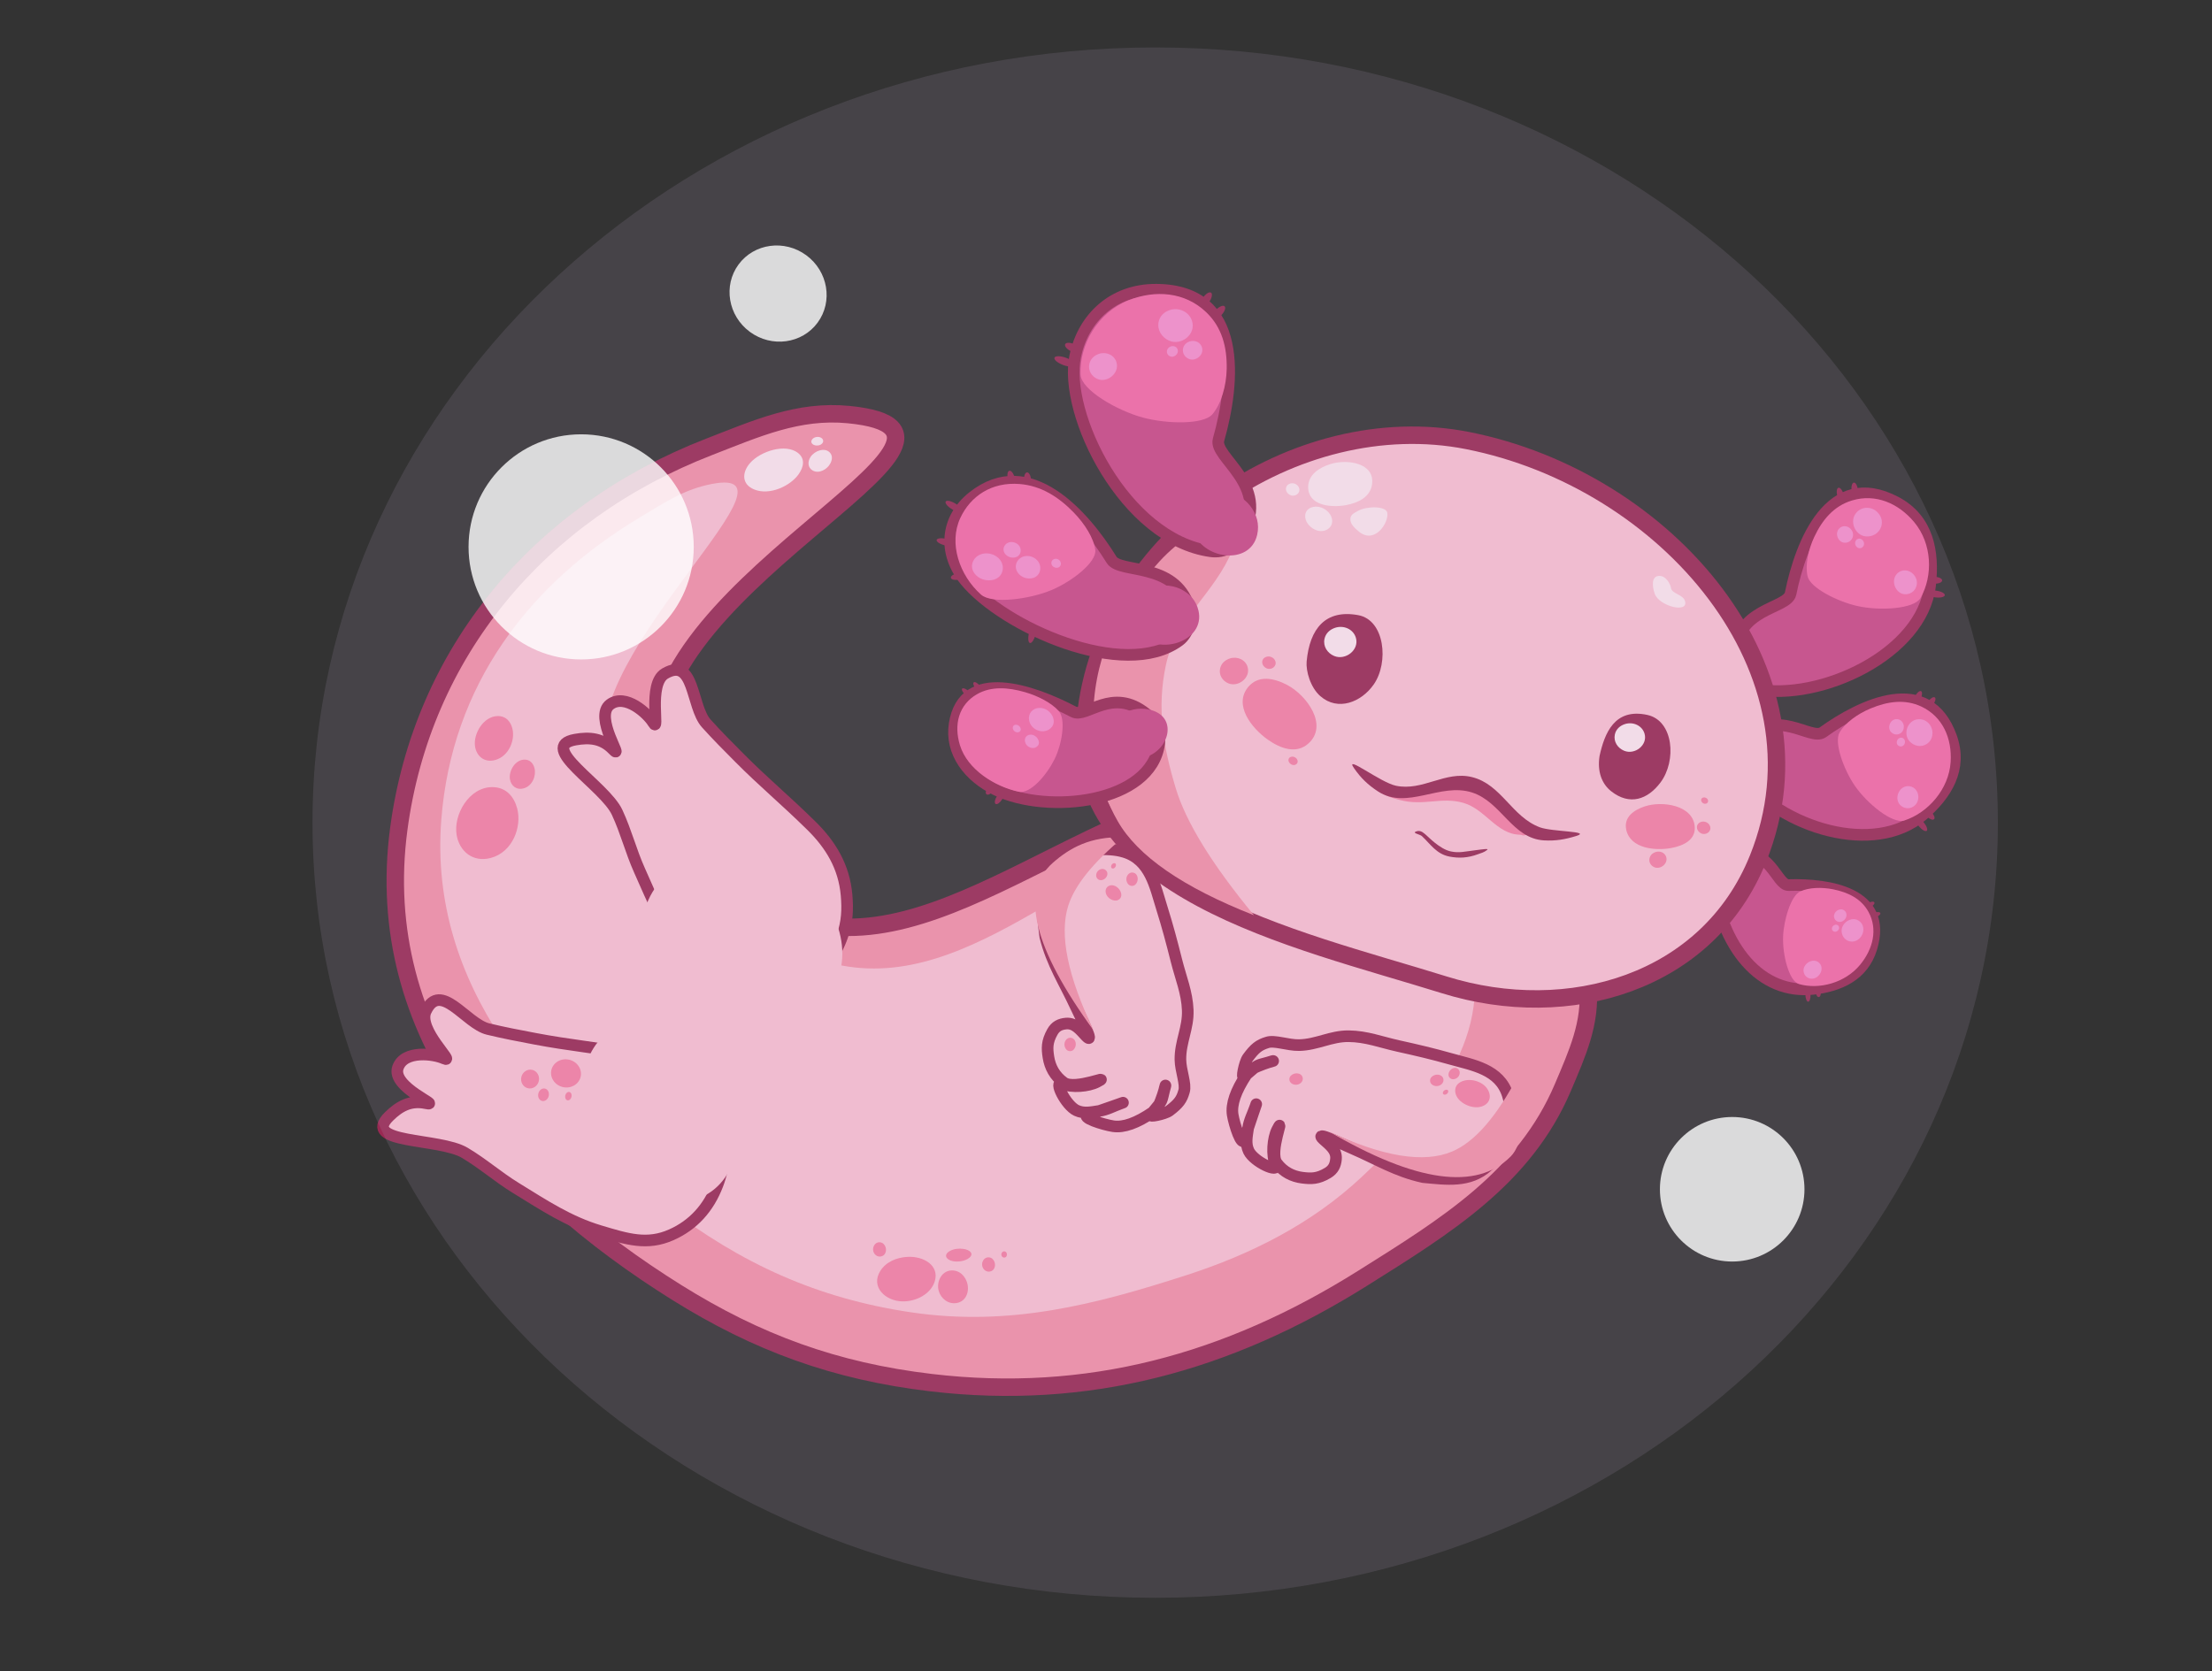 <svg width="1015" height="767" viewBox="0 0 1015 767" fill="none" xmlns="http://www.w3.org/2000/svg">
<rect x="0" y="0" width="1015" height="767" fill="#333333" stroke="none"/>
<mask id="mask0_217_156" style="mask-type:luminance" maskUnits="userSpaceOnUse" x="0" y="0" width="1015" height="767">
<path d="M1014.67 0H0V766.4H1014.67V0Z" fill="white"/>
</mask>
<g mask="url(#mask0_217_156)">
<path d="M728.64 452.816C730.12 469.564 723.763 483.484 717.14 499.097C699.516 540.647 663.449 562.681 625.229 586.689C563.309 625.584 498.965 643.06 427.172 634.576C383.148 629.373 347.325 616.196 310.568 593.221C233.012 544.745 170.473 474.505 182.984 380.449C193.717 299.76 246.936 235.523 325.423 205.081C347.055 196.691 366.251 188.023 389.371 190.28C473.875 198.527 281.689 272.284 303.22 353.385C313.656 392.696 332.612 410.201 362.68 421.031C432.688 446.244 503.931 359.371 597.9 356.069C620.148 355.288 639.735 374.268 660.016 387.924C687.833 406.656 725.473 416.963 728.64 452.816Z" fill="#F391A8" stroke="#992953" stroke-width="8" stroke-miterlimit="3" stroke-linecap="square"/>
<path d="M672.851 429.688C688.1 474.576 656.24 510.711 624.887 540.128C601.948 561.651 574.033 575.677 544.505 585.221C502.599 598.768 463.215 609.027 417.944 602.292C375.136 595.923 340.147 580.093 305.316 553.345C247.768 509.152 196.664 452.239 202.485 376.356C207.232 314.456 242.584 267.928 294.081 237.184C304.215 231.135 312.719 225.341 324.296 222.627C376.735 210.327 265.795 299.221 277.836 346.869C291.177 399.657 333.551 431.269 383.491 442.565C446.729 456.871 500.135 388.249 569.351 373.591C604.289 366.192 630.533 372.833 653.007 396.392C662.464 406.305 668.436 416.695 672.851 429.688Z" fill="#FAC1D2"/>
<path d="M620.412 383C613.927 382.331 610.375 389.217 611.974 394.653C613.231 398.932 617.278 402.331 622.107 401.569C628.038 400.633 629.831 394.155 627.894 389.219C626.635 386.011 624.138 383.384 620.412 383Z" fill="#F680A4"/>
<path d="M228.373 328.643C221.811 328.751 217.136 336.763 217.968 342.516C218.624 347.044 222.275 350.245 227.351 348.781C233.583 346.985 236.389 339.649 235.135 334.489C234.319 331.135 232.144 328.58 228.373 328.643Z" fill="#F680A4"/>
<path d="M225.973 361.256C215.234 361.184 207.929 373.963 209.54 383.297C210.808 390.643 216.923 395.955 225.168 393.781C235.291 391.111 239.57 379.355 237.293 370.964C235.813 365.509 232.142 361.297 225.973 361.256Z" fill="#F680A4"/>
<path d="M240.709 348.639C236.372 348.641 233.376 353.847 233.993 357.628C234.48 360.603 236.932 362.74 240.271 361.832C244.369 360.719 246.139 355.937 245.248 352.541C244.669 350.333 243.201 348.636 240.709 348.639Z" fill="#F680A4"/>
<path d="M366.203 207.919C360.503 203.384 348.871 207.036 344.09 212.613C340.327 217.003 340.384 222.353 346.108 224.664C353.135 227.501 362.531 223.119 366.386 217.757C368.892 214.272 369.476 210.523 366.203 207.919Z" fill="#FDE6EF"/>
<path d="M380.759 207.683C378.409 205.221 373.793 206.884 371.952 209.677C370.503 211.876 370.6 214.648 372.928 215.957C375.787 217.564 379.496 215.48 380.968 212.78C381.925 211.025 382.108 209.095 380.759 207.683Z" fill="#FDE6EF"/>
<path d="M377.213 203.583C378.428 202.307 377.357 200.823 375.799 200.567C374.572 200.365 373.101 200.839 372.499 201.927C371.76 203.261 373.017 204.336 374.512 204.467C375.483 204.552 376.517 204.316 377.213 203.583Z" fill="#FDE6EF"/>
<path d="M460.857 574.323C459.881 574.252 459.305 575.328 459.516 576.156C459.681 576.808 460.273 577.311 461.008 577.169C461.909 576.996 462.217 575.991 461.953 575.241C461.781 574.755 461.419 574.364 460.857 574.323Z" fill="#F680A4"/>
<path d="M435.919 574.129C432.724 575.867 434.146 578.233 437.238 578.833C439.671 579.307 442.967 578.804 444.796 577.264C447.042 575.375 445.011 573.593 441.987 573.188C440.02 572.924 437.755 573.132 435.919 574.129Z" fill="#F680A4"/>
<path d="M403.751 570.159C401.495 569.961 400.209 572.404 400.731 574.307C401.14 575.804 402.527 576.976 404.216 576.679C406.289 576.315 406.959 574.025 406.316 572.301C405.899 571.18 405.047 570.272 403.751 570.159Z" fill="#F680A4"/>
<path d="M453.776 577.073C451.52 576.876 450.236 579.32 450.756 581.223C451.165 582.72 452.554 583.891 454.242 583.595C456.315 583.231 456.984 580.941 456.343 579.217C455.925 578.096 455.072 577.187 453.776 577.073Z" fill="#F680A4"/>
<path d="M403.945 583.304C399.356 590.585 406.227 597.187 414.177 597.292C420.435 597.375 427.155 593.905 428.941 588.029C431.135 580.813 423.784 576.399 416.287 576.867C411.412 577.171 406.58 579.123 403.945 583.304Z" fill="#F680A4"/>
<path d="M437.546 583.115C432.331 582.583 429.467 588.128 430.747 592.501C431.754 595.944 435.004 598.676 438.891 598.057C443.66 597.299 445.11 592.084 443.558 588.113C442.548 585.532 440.542 583.421 437.546 583.115Z" fill="#F680A4"/>
<path d="M606.144 393.223C604.569 393.053 603.716 394.717 604.109 396.035C604.42 397.072 605.405 397.9 606.577 397.72C608.015 397.5 608.443 395.933 607.967 394.736C607.657 393.957 607.048 393.32 606.144 393.223Z" fill="#F680A4"/>
<path d="M602.399 378.556C599.204 378.22 597.463 381.605 598.256 384.281C598.881 386.388 600.879 388.065 603.256 387.695C606.176 387.241 607.052 384.055 606.092 381.624C605.468 380.044 604.235 378.749 602.399 378.556Z" fill="#F680A4"/>
<path d="M693.014 509.009C693.877 519.476 689.953 528.556 682.634 535.192C674.2 542.839 663.684 541.231 653.065 540.259C640.608 537.515 632.294 532.183 620.93 527.267C616.25 525.243 602.514 518.572 607.192 522.873C609.83 525.301 613.393 527.735 613.038 531.912C612.801 534.705 611.837 536.796 609.241 538.345C604.648 541.085 601.69 541.043 597.588 540.525C593.134 539.965 588.936 537.951 585.876 533.811C582.073 528.665 589.917 510.776 586.038 518.516C584.057 522.469 583.377 530.156 585.334 534.524C587.225 538.744 575.386 533.289 573.004 528.328C571.384 524.957 572.174 521.556 572.69 517.933C573.229 514.152 574.868 511.344 576.086 507.791C577.889 502.535 572.057 519.383 571.114 522.817C569.904 527.231 566.32 516.083 565.624 511.627C564.874 506.824 566.992 500.671 571.978 493.167C577.918 488.06 576.146 489.291 583.104 487.291C588.45 485.753 573.092 489.525 570.797 493.593C569.449 495.983 570.962 487.695 572.553 485.519C575.812 481.064 577.72 479.631 581.42 478.475C584.709 477.3 590.922 479.773 596.09 479.675C604.229 479.52 610.664 475.515 618.817 475.587C626.977 475.659 633.633 478.321 641.614 480.084C650.162 481.972 657.357 483.652 665.83 486.048C675.802 488.869 688.102 490.707 691.834 502.587C692.521 504.775 692.825 506.716 693.014 509.009Z" fill="#FAC1D2" stroke="#992953" stroke-width="5.333" stroke-miterlimit="3" stroke-linecap="square"/>
<path d="M696.84 493.233C686.931 512.342 676.752 524.101 666.305 528.512C653.36 533.977 634.504 530.899 609.737 519.277C649.733 542.68 677.553 546.531 693.204 530.776C698.702 525.243 699.914 512.728 696.84 493.233Z" fill="#F391A8"/>
<path d="M667.735 500.839C668.008 505.536 674.311 508.781 678.715 508.113C682.18 507.587 684.537 504.933 683.264 501.317C681.701 496.879 675.973 494.961 672.039 495.925C669.48 496.552 667.577 498.141 667.735 500.839Z" fill="#F680A4"/>
<path d="M656.199 495.816C656.057 497.813 658.376 498.867 660.152 498.345C661.551 497.935 662.623 496.672 662.312 495.192C661.929 493.375 659.767 492.86 658.16 493.483C657.116 493.887 656.28 494.669 656.199 495.816Z" fill="#F680A4"/>
<path d="M591.641 495.211C591.501 497.208 593.819 498.261 595.595 497.74C596.993 497.329 598.066 496.067 597.754 494.587C597.372 492.769 595.21 492.255 593.604 492.877C592.558 493.281 591.722 494.064 591.641 495.211Z" fill="#F680A4"/>
<path d="M662.089 501.431C661.928 502.292 662.788 502.62 663.517 502.301C664.092 502.052 664.582 501.455 664.538 500.837C664.484 500.079 663.656 499.973 662.988 500.327C662.554 500.555 662.182 500.935 662.089 501.431Z" fill="#F680A4"/>
<path d="M664.975 494.357C665.936 495.903 668.179 495.455 669.191 494.131C669.985 493.089 670.092 491.592 669.077 490.665C667.832 489.528 665.988 490.292 665.155 491.6C664.612 492.451 664.423 493.469 664.975 494.357Z" fill="#F680A4"/>
<path d="M509.484 389.9C499.052 389.115 490.144 393.089 483.772 400.433C476.429 408.893 478.353 419.365 479.646 429.941C482.76 442.34 488.318 450.588 493.557 461.88C495.714 466.532 502.772 480.175 498.349 475.544C495.854 472.931 493.324 469.396 489.181 469.78C486.412 470.036 484.362 471.012 482.902 473.611C480.321 478.208 480.453 481.156 481.094 485.241C481.789 489.676 483.922 493.847 488.133 496.868C493.366 500.621 510.912 492.677 503.336 496.597C499.465 498.601 491.844 499.332 487.441 497.413C483.185 495.557 488.974 507.319 493.981 509.66C497.382 511.251 500.741 510.437 504.326 509.897C508.07 509.335 510.812 507.681 514.306 506.441C519.478 504.608 502.905 510.54 499.52 511.504C495.168 512.743 506.364 516.236 510.816 516.897C515.615 517.611 521.668 515.456 528.974 510.433C533.869 504.476 532.698 506.252 534.473 499.301C535.837 493.961 532.56 509.297 528.588 511.613C526.253 512.973 534.448 511.407 536.561 509.807C540.89 506.525 542.256 504.615 543.292 500.917C544.357 497.631 541.706 491.456 541.645 486.303C541.548 478.191 545.33 471.748 545.008 463.621C544.684 455.488 541.83 448.872 539.832 440.929C537.692 432.423 535.8 425.264 533.154 416.833C530.042 406.913 527.834 394.668 515.908 391.032C513.71 390.363 511.77 390.073 509.484 389.9Z" fill="#FAC1D2" stroke="#992953" stroke-width="5.333" stroke-miterlimit="3" stroke-linecap="square"/>
<path d="M515.448 384.264C501.496 395.933 493.06 406.45 490.139 415.813C486.015 429.033 489.918 448.089 501.848 472.981C474.188 435.055 467.916 409.439 483.021 396.075C490.896 389.109 500.323 383.865 515.448 384.264Z" fill="#F391A8"/>
<path d="M513.75 412.596C512.035 414.224 508.962 412.921 507.834 410.927C506.946 409.357 507.137 407.44 508.785 406.609C510.808 405.589 513.243 407.155 514.124 409.072C514.697 410.319 514.735 411.661 513.75 412.596Z" fill="#F680A4"/>
<path d="M491.167 482.443C489.185 482.597 488.067 480.293 488.531 478.52C488.895 477.123 490.117 476.045 491.599 476.345C493.417 476.713 493.996 478.865 493.427 480.471C493.056 481.515 492.305 482.353 491.167 482.443Z" fill="#F680A4"/>
<path d="M519.579 406.599C517.597 406.753 516.479 404.449 516.943 402.676C517.307 401.28 518.529 400.201 520.011 400.501C521.829 400.869 522.408 403.021 521.839 404.627C521.468 405.671 520.716 406.511 519.579 406.599Z" fill="#F680A4"/>
<path d="M510.845 398.607C509.992 398.773 509.64 397.919 509.933 397.189C510.165 396.615 510.744 396.121 511.359 396.161C512.115 396.211 512.244 397.033 511.915 397.703C511.7 398.137 511.335 398.511 510.845 398.607Z" fill="#F680A4"/>
<path d="M504.008 403.657C502.441 402.711 502.819 400.471 504.103 399.453C505.113 398.653 506.599 398.537 507.552 399.543C508.721 400.776 508.019 402.619 506.744 403.459C505.915 404.005 504.908 404.201 504.008 403.657Z" fill="#F680A4"/>
<path d="M386.521 429.593C383.447 438.333 378.369 445.12 370.6 450.497C361.249 456.968 351.039 459.464 340.175 457.468C328.188 455.267 322.321 447.715 314.121 437.585C304.668 425.909 299.639 413.399 293.423 399.432C289.361 390.309 287.383 381.952 283.195 372.888C277.499 360.557 246.067 342.641 263.987 339.459C270.505 338.301 276.295 338.809 281.243 343.948C286.937 349.86 272.185 329.027 279.969 323.291C286.989 318.119 297.252 327.507 299.771 331.76C302.939 337.111 296.987 313.869 305.169 309.115C318.764 301.216 317.089 324.276 324.089 332.035C329.241 337.745 333.849 342.349 339.272 347.808C350.497 359.108 359.912 366.788 372.261 378.925C381.241 387.752 387.307 397.807 388.448 410.763C389.029 417.36 388.779 423.175 386.521 429.593Z" fill="#FAC1D2" stroke="#992953" stroke-width="5.333" stroke-miterlimit="3" stroke-linecap="square"/>
<path d="M350.478 429.027C354.9 432.12 355.808 438.465 352.503 443.189C349.199 447.913 342.927 449.236 338.504 446.143C334.083 443.051 333.175 436.704 336.479 431.98C339.783 427.257 346.056 425.933 350.478 429.027Z" fill="#F680A4"/>
<path d="M350.478 429.027C354.9 432.12 355.808 438.465 352.503 443.189C349.199 447.913 342.927 449.236 338.504 446.143C334.083 443.051 333.175 436.704 336.479 431.98C339.783 427.257 346.056 425.933 350.478 429.027Z" fill="#F680A4"/>
<path d="M338.531 414.703C341.446 416.741 342.099 420.844 339.99 423.86C337.882 426.875 333.803 427.667 330.888 425.628C327.974 423.589 327.32 419.487 329.428 416.472C331.538 413.457 335.616 412.664 338.531 414.703Z" fill="#F680A4"/>
<path d="M353.759 417.208C355.68 418.552 356.147 421.205 354.8 423.129C353.454 425.053 350.802 425.525 348.88 424.181C346.96 422.837 346.494 420.184 347.839 418.26C349.186 416.336 351.838 415.864 353.759 417.208Z" fill="#F680A4"/>
<path d="M383.644 451.276C374.839 471.187 348.383 478.812 324.6 468.295C300.819 457.776 288.66 433.073 297.466 413.164C306.271 393.253 332.727 385.628 356.508 396.147C380.29 406.664 392.45 431.367 383.644 451.276Z" fill="#FAC1D2"/>
<path d="M330.567 517.545C332.965 526.493 332.609 534.963 329.233 543.787C325.172 554.408 318.155 562.235 308.061 566.724C296.927 571.675 287.82 568.757 275.332 565.029C260.937 560.732 249.72 553.247 236.703 545.232C228.199 539.996 221.847 534.217 213.271 529.103C201.607 522.144 165.549 525.109 178.541 512.363C183.265 507.727 188.331 504.876 195.316 506.321C203.355 507.985 179.415 499.123 182.599 489.993C185.471 481.76 199.243 483.712 203.723 485.8C209.36 488.427 191.323 472.607 195.389 464.063C202.148 449.867 213.789 469.843 223.948 472.292C231.424 474.095 237.828 475.292 245.385 476.735C261.031 479.72 273.139 480.741 290.184 483.784C302.579 485.996 313.263 490.868 321.523 500.916C325.728 506.032 328.805 510.973 330.567 517.545Z" fill="#FAC1D2" stroke="#992953" stroke-width="5.333" stroke-miterlimit="3" stroke-linecap="square"/>
<path d="M261.207 486.379C264.907 487.256 267.243 490.779 266.423 494.239C265.601 497.7 261.932 499.797 258.232 498.92C254.532 498.043 252.196 494.52 253.016 491.06C253.837 487.599 257.507 485.501 261.207 486.379Z" fill="#F680A4"/>
<path d="M244.231 491.031C246.439 491.555 247.783 493.869 247.231 496.196C246.679 498.523 244.438 499.987 242.231 499.464C240.023 498.94 238.679 496.625 239.231 494.299C239.783 491.971 242.023 490.507 244.231 491.031Z" fill="#F680A4"/>
<path d="M250.078 499.624C251.395 499.936 252.163 501.46 251.792 503.025C251.42 504.589 250.05 505.607 248.732 505.293C247.415 504.981 246.647 503.457 247.018 501.892C247.388 500.328 248.76 499.311 250.078 499.624Z" fill="#F680A4"/>
<path d="M261.264 501.184C262.051 501.371 262.485 502.376 262.236 503.429C261.987 504.481 261.145 505.184 260.36 504.997C259.573 504.811 259.137 503.805 259.387 502.753C259.637 501.701 260.477 500.997 261.264 501.184Z" fill="#F680A4"/>
<path d="M282.131 471.761C298.204 463.056 320.568 473.189 332.043 494.377C343.516 515.564 339.782 539.832 323.708 548.536C307.635 557.241 285.27 547.107 273.796 525.92C262.323 504.733 266.056 480.465 282.131 471.761Z" fill="#FAC1D2"/>
<path d="M845.89 226.728C845.362 224.893 844.31 223.621 843.544 223.887C842.777 224.153 842.584 225.859 843.113 227.692C843.641 229.525 844.693 230.799 845.46 230.532C846.226 230.267 846.42 228.561 845.89 226.728Z" fill="#992953"/>
<path d="M852.489 224.737C852.265 222.828 851.437 221.377 850.641 221.5C849.845 221.623 849.382 223.273 849.608 225.183C849.832 227.092 850.661 228.543 851.456 228.42C852.252 228.297 852.714 226.647 852.489 224.737Z" fill="#992953"/>
<path d="M887.825 267.867C889.632 267.929 891.133 267.285 891.174 266.431C891.216 265.576 889.782 264.832 887.976 264.771C886.169 264.708 884.669 265.352 884.626 266.207C884.585 267.061 886.018 267.805 887.825 267.867Z" fill="#992953"/>
<path d="M888.021 274.172C890.32 274.473 892.279 274.029 892.392 273.18C892.505 272.332 890.732 271.397 888.433 271.096C886.135 270.795 884.176 271.239 884.063 272.087C883.949 272.936 885.724 273.869 888.021 274.172Z" fill="#992953"/>
<path d="M796.493 301.309C795.795 278.977 820.168 279.653 821.637 272.405C826.348 249.16 839.815 214.603 869.883 230.447C884.676 238.243 887.417 253.315 885.628 268.713C881.969 300.192 835.351 321.927 805.653 316.327C800.357 315.328 796.676 307.153 796.493 301.309Z" fill="#CA4986" stroke="#992953" stroke-width="5.333" stroke-miterlimit="3" stroke-linecap="square"/>
<path d="M852.375 278.164C843.092 276.092 830.637 269.804 829.425 264.503C828.255 259.387 829.732 252.329 832.497 246.435C836.187 238.565 841.456 232.239 849.772 229.713C860.632 226.416 871.111 230.981 878.313 239.592C886.635 249.54 887.051 264.279 881.261 274.435C878.343 279.553 862.545 280.436 852.375 278.164Z" fill="#F46AA6"/>
<path d="M863.271 241.516C862.368 244.637 859.381 246.416 856.299 246.204C851.204 245.855 848.265 239.052 851.987 235.095C854.649 232.261 858.951 232.5 861.516 235.119C863.183 236.823 863.968 239.104 863.271 241.516Z" fill="#F78FCC"/>
<path d="M850.172 246.421C849.681 248.219 848.023 249.231 846.303 249.092C843.459 248.863 841.791 244.919 843.849 242.653C845.323 241.032 847.723 241.192 849.165 242.717C850.103 243.711 850.551 245.032 850.172 246.421Z" fill="#F78FCC"/>
<path d="M855.281 250.085C855.016 251.12 854.095 251.696 853.135 251.607C851.547 251.459 850.6 249.173 851.739 247.876C852.553 246.947 853.893 247.052 854.704 247.941C855.231 248.519 855.487 249.285 855.281 250.085Z" fill="#F78FCC"/>
<path d="M879.407 268.891C878.713 271.484 876.351 272.937 873.896 272.729C869.839 272.385 867.444 266.685 870.372 263.423C872.469 261.088 875.893 261.331 877.956 263.54C879.297 264.977 879.941 266.888 879.407 268.891Z" fill="#F78FCC"/>
<path d="M881.312 320.607C882.092 319.035 882.166 317.512 881.48 317.208C880.792 316.903 879.601 317.932 878.821 319.503C878.043 321.075 877.967 322.597 878.655 322.901C879.341 323.207 880.532 322.177 881.312 320.607Z" fill="#992953"/>
<path d="M887.04 323.429C888.075 321.999 888.412 320.497 887.795 320.079C887.176 319.659 885.836 320.48 884.801 321.911C883.768 323.341 883.431 324.843 884.048 325.263C884.667 325.681 886.007 324.86 887.04 323.429Z" fill="#992953"/>
<path d="M884.287 374.847C885.479 376.029 886.9 376.543 887.459 375.992C888.019 375.443 887.505 374.035 886.315 372.852C885.123 371.669 883.701 371.156 883.143 371.707C882.583 372.257 883.096 373.664 884.287 374.847Z" fill="#992953"/>
<path d="M880.503 379.225C881.88 380.88 883.488 381.817 884.093 381.316C884.697 380.815 884.071 379.065 882.693 377.409C881.316 375.755 879.708 374.817 879.103 375.319C878.499 375.82 879.125 377.571 880.503 379.225Z" fill="#992953"/>
<path d="M801.34 339.745C814.744 324.233 830.912 340.08 836.417 336.116C854.071 323.404 884.712 308.587 895.329 338.265C900.553 352.867 893.053 364.768 882.265 374.031C860.212 392.963 817.751 380.379 798.243 355.663C795.143 351.735 797.833 343.803 801.34 339.745Z" fill="#CA4986" stroke="#992953" stroke-width="5.333" stroke-miterlimit="3" stroke-linecap="square"/>
<path d="M851.121 360.655C845.991 353.2 841.445 340.689 844.133 336.113C846.728 331.697 852.475 327.595 858.349 325.152C866.192 321.891 874.112 320.749 881.635 324.289C891.459 328.912 895.765 338.921 895.073 349.719C894.273 362.193 884.728 373.013 873.885 376.563C868.42 378.351 856.744 368.823 851.121 360.655Z" fill="#F46AA6"/>
<path d="M883.951 341.56C881.397 343.096 878.257 342.411 876.292 340.321C873.041 336.868 875.268 330.423 880.261 330.101C883.835 329.871 886.613 332.748 886.732 336.135C886.808 338.337 885.924 340.373 883.951 341.56Z" fill="#F78FCC"/>
<path d="M871.986 336.599C870.536 337.503 868.778 337.137 867.693 335.957C865.901 334.008 867.216 330.293 870.025 330.064C872.036 329.9 873.57 331.524 873.602 333.464C873.624 334.725 873.108 335.901 871.986 336.599Z" fill="#F78FCC"/>
<path d="M873.188 342.297C872.362 342.828 871.378 342.636 870.78 341.969C869.792 340.867 870.568 338.727 872.149 338.571C873.281 338.457 874.126 339.375 874.126 340.487C874.126 341.209 873.824 341.888 873.188 342.297Z" fill="#F78FCC"/>
<path d="M877.92 370.223C875.837 371.535 873.325 371.024 871.784 369.333C869.237 366.539 871.149 361.179 875.17 360.828C878.048 360.576 880.228 362.903 880.258 365.696C880.278 367.512 879.529 369.208 877.92 370.223Z" fill="#F78FCC"/>
<path d="M858.247 416.417C859.55 415.693 860.362 414.675 860.058 414.143C859.755 413.612 858.451 413.769 857.148 414.493C855.846 415.217 855.034 416.237 855.338 416.768C855.64 417.299 856.944 417.143 858.247 416.417Z" fill="#992953"/>
<path d="M860.635 421.043C862.036 420.533 863.011 419.652 862.811 419.073C862.61 418.496 861.311 418.439 859.91 418.947C858.51 419.456 857.535 420.337 857.735 420.916C857.935 421.493 859.235 421.551 860.635 421.043Z" fill="#992953"/>
<path d="M833.107 455.348C833.306 456.721 833.991 457.74 834.638 457.62C835.283 457.499 835.647 456.287 835.448 454.912C835.25 453.539 834.563 452.52 833.918 452.641C833.271 452.761 832.908 453.975 833.107 455.348Z" fill="#992953"/>
<path d="M828.408 456.615C828.493 458.403 829.092 459.8 829.744 459.736C830.395 459.671 830.855 458.167 830.768 456.379C830.683 454.592 830.084 453.193 829.433 453.259C828.781 453.324 828.323 454.828 828.408 456.615Z" fill="#992953"/>
<path d="M795.646 392.388C812.288 387.899 815.09 406.404 820.722 406.227C838.783 405.656 866.511 409.683 858.716 435.175C854.882 447.717 843.958 452.457 832.174 453.84C808.086 456.665 789.747 435.26 785.633 401.963C785.125 397.848 791.291 393.563 795.646 392.388Z" fill="#CA4986" stroke="#992953" stroke-width="5.333" stroke-miterlimit="3" stroke-linecap="square"/>
<path d="M818.197 429.711C818.529 422.045 821.837 411.104 825.992 409.159C830.001 407.281 835.984 407.116 841.207 408.176C848.179 409.592 854.121 412.536 857.407 418.58C861.696 426.473 859.503 435.544 853.524 442.804C846.617 451.193 834.635 454.285 825.485 451.652C820.875 450.325 817.835 438.108 818.197 429.711Z" fill="#F46AA6"/>
<path d="M849.523 432.151C847.061 432.024 845.321 430.087 845.063 427.724C844.633 423.819 849.332 420.395 852.804 422.5C855.289 424.007 855.695 427.293 854.079 429.692C853.029 431.252 851.425 432.249 849.523 432.151Z" fill="#F78FCC"/>
<path d="M844.069 423.14C842.655 423.089 841.672 422.017 841.543 420.696C841.328 418.511 844.057 416.552 846.035 417.703C847.449 418.527 847.656 420.365 846.708 421.724C846.091 422.607 845.161 423.18 844.069 423.14Z" fill="#F78FCC"/>
<path d="M842.016 427.645C841.204 427.628 840.648 427.036 840.584 426.295C840.48 425.072 842.064 423.952 843.191 424.58C843.997 425.031 844.1 426.06 843.544 426.829C843.183 427.329 842.644 427.657 842.016 427.645Z" fill="#F78FCC"/>
<path d="M831.196 449.179C829.159 449.116 827.748 447.592 827.572 445.704C827.279 442.581 831.225 439.764 834.068 441.395C836.103 442.561 836.385 445.188 835.009 447.136C834.115 448.403 832.769 449.228 831.196 449.179Z" fill="#F78FCC"/>
<path d="M662.712 452.007C593.139 430.328 490.24 408.827 497.993 330.007C506.221 246.357 594.98 186.791 673.299 202.181C764.46 220.096 841.335 307.957 806.701 394.067C783.753 451.127 719.815 469.8 662.712 452.007Z" fill="#FAC1D2" stroke="#992953" stroke-width="8" stroke-miterlimit="3" stroke-linecap="square"/>
<path d="M600.268 223.516C600.203 231.939 610.465 233.135 617.557 231.847C623.061 230.847 628.695 228.232 629.571 222.376C631.04 212.576 618.34 210.511 610.469 212.993C605.351 214.607 600.312 217.832 600.268 223.516Z" fill="#FDE6EF"/>
<path d="M572.776 315.279C565.896 323.52 574.264 334.187 581.762 339.475C587.58 343.579 594.823 346.211 600.363 341.251C609.635 332.951 599.752 319.173 590.579 314.341C584.616 311.2 577.419 309.719 572.776 315.279Z" fill="#F680A4"/>
<path d="M746.229 380.879C748.133 389.453 759.512 390.583 766.88 389.209C772.599 388.144 778.077 385.435 777.653 379.467C776.944 369.477 762.725 367.484 754.795 370.079C749.639 371.767 744.945 375.093 746.229 380.879Z" fill="#F680A4"/>
<path d="M605.875 319.531C613.954 326.559 624.652 322.277 630.326 314.177C637.403 304.073 635.42 284.6 623.296 282.344C608.175 279.529 600.974 288.559 599.568 303.567C599.166 307.88 601.256 315.512 605.875 319.531Z" fill="#992953"/>
<path d="M739.317 363.168C747.817 369.856 756.064 366.956 761.927 359.144C769.416 349.164 767.967 330.745 755.891 328.123C740.743 324.835 736.263 336.675 733.983 346.925C732.864 354.012 734.924 359.711 739.317 363.168Z" fill="#992953"/>
<path d="M598.917 236.373C598.62 239.037 600.591 241.743 603.332 243.071C607.861 245.267 612.753 241.82 610.899 237.205C609.572 233.903 605.768 232.008 602.644 232.648C600.613 233.064 599.145 234.316 598.917 236.373Z" fill="#FDE6EF"/>
<path d="M590.101 223.949C589.864 225.328 590.767 226.653 592.101 227.245C594.309 228.224 596.888 226.289 596.108 223.977C595.549 222.324 593.697 221.476 592.103 221.908C591.067 222.191 590.285 222.883 590.101 223.949Z" fill="#FDE6EF"/>
<path d="M579.21 303.449C578.971 304.828 579.874 306.155 581.21 306.747C583.418 307.724 585.995 305.789 585.215 303.477C584.658 301.824 582.804 300.976 581.211 301.409C580.174 301.691 579.394 302.384 579.21 303.449Z" fill="#F680A4"/>
<path d="M778.688 379.224C778.451 380.603 779.352 381.928 780.688 382.52C782.896 383.499 785.475 381.564 784.695 379.252C784.136 377.599 782.284 376.751 780.69 377.184C779.654 377.465 778.872 378.157 778.688 379.224Z" fill="#F680A4"/>
<path d="M780.59 367.031C780.49 367.735 780.982 368.431 781.684 368.757C782.847 369.299 784.151 368.351 783.706 367.152C783.387 366.293 782.411 365.825 781.591 366.02C781.059 366.145 780.666 366.488 780.59 367.031Z" fill="#F680A4"/>
<path d="M559.857 306.819C559.2 309.8 560.948 312.536 563.692 313.652C568.229 315.496 573.876 311.057 572.497 306.196C571.511 302.717 567.708 301.112 564.303 302.221C562.088 302.941 560.365 304.515 559.857 306.819Z" fill="#F680A4"/>
<path d="M756.899 393.913C756.477 395.739 757.524 397.397 759.185 398.06C761.933 399.156 765.4 396.408 764.593 393.449C764.016 391.332 761.712 390.377 759.633 391.077C758.281 391.532 757.223 392.504 756.899 393.913Z" fill="#F680A4"/>
<path d="M591.225 348.645C591.104 349.569 591.761 350.491 592.693 350.929C594.233 351.656 595.941 350.427 595.337 348.844C594.907 347.711 593.613 347.083 592.535 347.328C591.833 347.487 591.32 347.931 591.225 348.645Z" fill="#F680A4"/>
<path d="M740.979 337.164C740.319 340.353 742.249 343.321 745.229 344.564C750.155 346.619 756.176 341.945 754.608 336.703C753.487 332.951 749.356 331.165 745.7 332.3C743.323 333.037 741.489 334.699 740.979 337.164Z" fill="#FDE6EF"/>
<path d="M607.749 293.261C607.039 296.641 609.069 299.776 612.216 301.08C617.417 303.237 623.803 298.267 622.164 292.721C620.992 288.753 616.631 286.879 612.76 288.093C610.243 288.884 608.299 290.649 607.749 293.261Z" fill="#FDE6EF"/>
<path d="M619.649 237.939C619.381 240.399 621.605 242.439 623.749 244.139C630.961 249.856 637.437 239.676 636.557 235.312C635.909 232.099 626.943 232.277 623.087 234.505C621.568 235.383 619.855 236.039 619.649 237.939Z" fill="#FDE6EF"/>
<path d="M759.291 272.513C761.359 278.299 775.067 281.675 773.154 275.775C772.196 272.824 767.142 272.491 766.763 269.92C766.483 268.027 764.52 264.425 761.626 264.316C757.516 264.16 758.14 269.297 759.291 272.513Z" fill="#FDE6EF"/>
<path d="M573.605 228.191C570.462 238.72 567.783 246.745 565.569 252.267C557.561 272.227 539.604 283.768 535.02 305.065C530.741 324.939 533.693 342.597 539.552 361.925C544.246 377.409 556.195 396.791 575.399 420.072C542.799 407.26 521.945 392.843 512.839 376.823C503.696 360.739 500.956 344.575 501.707 326.164C502.809 299.165 514.088 277.365 532.176 257.529C540.251 248.674 554.06 238.895 573.605 228.191Z" fill="#F391A8"/>
<path d="M632.375 362.019C634.739 365.132 637.793 365.969 642.187 367.139C653.356 370.113 661.392 365.553 671.549 368.508C681.615 371.436 686.831 382.981 697.521 383.111C698.907 383.128 697.981 383.963 701.439 382.896C706.161 381.439 697.467 379.5 695.261 377.727C687.917 371.817 682.605 364.607 673.343 362.308C665.427 360.344 659.015 364.38 651.101 364.181C644.509 364.015 629.096 357.705 632.375 362.019Z" fill="#F680A4"/>
<path d="M682.391 390.092C683.383 389.3 680.087 389.849 677.828 390.12C671.597 390.865 669.653 391.6 665.697 390.768C660.681 389.713 655.381 384.048 654.484 383.335C653.585 382.62 652.176 380.935 650.139 381.501C647.356 382.275 651.588 382.941 652.4 383.696C656.457 387.465 659.104 391.985 665.125 393.145C669.384 393.965 673.475 393.8 678.148 392.071C679.669 391.508 680.939 391.252 682.391 390.092Z" fill="#992953"/>
<path d="M621.258 352.5C624.487 357.168 627.698 360.211 632.219 363.18C645.652 372.003 660.836 358.98 675.535 363.747C688.94 368.095 693.926 384.892 708.498 385.711C713.784 386.007 718.1 385.296 723.336 383.668C730.488 381.443 712.279 381.823 706.6 379.713C693.664 374.909 689.011 360.02 675.443 356.661C663.202 353.631 652.816 363.237 640.528 360.627C633.298 359.091 616.783 346.031 621.258 352.5Z" fill="#992953"/>
<path d="M557.937 142.221C559.479 140.645 561.273 139.923 561.941 140.609C562.611 141.296 561.901 143.133 560.36 144.711C558.819 146.288 557.024 147.011 556.355 146.323C555.687 145.636 556.395 143.799 557.937 142.221Z" fill="#992953"/>
<path d="M552.021 136.613C553.281 134.795 554.935 133.769 555.711 134.327C556.487 134.884 556.092 136.813 554.832 138.632C553.572 140.451 551.919 141.476 551.143 140.919C550.367 140.361 550.76 138.432 552.021 136.613Z" fill="#992953"/>
<path d="M491.536 161.263C489.592 160.344 488.348 158.875 488.761 157.984C489.176 157.092 491.091 157.115 493.035 158.033C494.98 158.951 496.223 160.42 495.809 161.312C495.396 162.203 493.481 162.181 491.536 161.263Z" fill="#992953"/>
<path d="M487.952 167.564C485.359 166.623 483.524 165.108 483.859 164.184C484.193 163.259 486.571 163.273 489.164 164.216C491.757 165.157 493.592 166.672 493.257 167.596C492.923 168.521 490.545 168.507 487.952 167.564Z" fill="#992953"/>
<path d="M570.259 244.869C582.957 222.548 556.808 209.995 559.136 201.829C566.6 175.64 570.86 133.196 530.561 132.971C510.735 132.859 497.116 145.916 493.408 163.317C487.772 189.777 516.093 247.545 555.568 253.012C561.928 253.893 566.936 250.709 570.259 244.869Z" fill="#CA4986" stroke="#992953" stroke-width="5.333" stroke-miterlimit="3" stroke-linecap="square"/>
<path d="M524.52 191.671C535.504 194.615 552.136 194.96 556.29 190.172C560.298 185.552 562.756 177.077 562.887 169.26C563.051 159.364 560.774 150.261 553.468 143.281C543.708 133.956 530.108 132.919 517.802 137.832C503.584 143.511 495.178 158.436 495.84 172.043C496.175 178.901 512.486 188.445 524.52 191.671Z" fill="#F46AA6"/>
<path d="M531.628 147.813C530.912 151.476 533.12 154.908 536.495 156.367C542.072 158.779 548.825 153.461 547.007 147.415C545.707 143.089 541.028 140.995 536.912 142.264C534.236 143.091 532.181 144.983 531.628 147.813Z" fill="#F78FCC"/>
<path d="M542.861 159.915C542.417 162.009 543.631 163.939 545.524 164.732C548.656 166.043 552.533 162.941 551.568 159.52C550.877 157.071 548.252 155.929 545.909 156.697C544.387 157.197 543.204 158.297 542.861 159.915Z" fill="#F78FCC"/>
<path d="M535.492 160.864C535.219 162.061 535.885 163.147 536.949 163.577C538.707 164.289 540.933 162.481 540.424 160.543C540.059 159.156 538.585 158.536 537.252 158.999C536.384 159.3 535.704 159.94 535.492 160.864Z" fill="#F78FCC"/>
<path d="M499.857 167.061C499.201 170.073 500.923 172.833 503.632 173.956C508.109 175.809 513.696 171.316 512.344 166.409C511.377 162.897 507.623 161.283 504.257 162.409C502.069 163.141 500.364 164.733 499.857 167.061Z" fill="#F78FCC"/>
<path d="M469.907 219.896C469.844 218.108 470.507 216.732 471.386 216.823C472.264 216.913 473.028 218.439 473.091 220.225C473.154 222.012 472.491 223.388 471.611 223.297C470.732 223.207 469.968 221.683 469.907 219.896Z" fill="#992953"/>
<path d="M462.442 219.387C462.04 217.591 462.414 216.096 463.275 216.051C464.136 216.004 465.16 217.425 465.562 219.22C465.963 221.016 465.588 222.511 464.728 222.556C463.867 222.603 462.842 221.183 462.442 219.387Z" fill="#992953"/>
<path d="M440.293 265.976C438.449 266.393 436.689 266.103 436.363 265.328C436.037 264.553 437.268 263.585 439.111 263.168C440.953 262.751 442.715 263.041 443.041 263.816C443.367 264.591 442.136 265.559 440.293 265.976Z" fill="#992953"/>
<path d="M433.942 250.383C431.608 249.883 429.74 248.784 429.775 247.931C429.808 247.077 431.73 246.791 434.063 247.291C436.396 247.791 438.264 248.889 438.231 249.743C438.198 250.596 436.275 250.883 433.942 250.383Z" fill="#992953"/>
<path d="M437.118 233.897C435.048 232.708 433.607 231.091 433.899 230.288C434.192 229.485 436.11 229.801 438.178 230.991C440.247 232.181 441.688 233.797 441.396 234.6C441.103 235.403 439.186 235.088 437.118 233.897Z" fill="#992953"/>
<path d="M475.201 290.984C474.679 293.313 473.561 295.169 472.709 295.128C471.856 295.085 471.588 293.161 472.111 290.833C472.635 288.504 473.751 286.648 474.604 286.689C475.457 286.731 475.725 288.656 475.201 290.984Z" fill="#992953"/>
<path d="M545.567 278.417C538.886 257.804 513.975 263.285 510.058 256.933C497.495 236.563 472.155 207.567 446.396 228.091C433.723 238.189 432.78 253.923 442.84 266.315C460.26 287.772 515.891 312.66 541.096 294.012C545.342 290.872 547.315 283.811 545.567 278.417Z" fill="#CA4986" stroke="#992953" stroke-width="5.333" stroke-miterlimit="3" stroke-linecap="square"/>
<path d="M482.746 270.715C492.03 266.767 503.21 257.995 502.588 252.491C501.99 247.18 497.82 240.485 492.682 235.204C485.824 228.155 477.819 222.957 467.904 222.149C454.958 221.093 445.287 227.756 440.635 237.761C435.26 249.32 440.18 264.017 450.144 272.905C455.164 277.385 472.572 275.039 482.746 270.715Z" fill="#F46AA6"/>
<path d="M447.16 263.187C449.127 265.868 452.796 266.903 455.906 266.093C461.043 264.756 461.82 257.935 456.671 255.048C452.986 252.983 448.628 254.059 446.851 256.972C445.696 258.865 445.642 261.115 447.16 263.187Z" fill="#F78FCC"/>
<path d="M461.129 254.096C462.231 255.647 464.276 256.244 466.004 255.773C468.86 254.996 469.275 251.048 466.4 249.381C465.372 248.785 464.252 248.643 463.267 248.861C462.282 249.08 461.431 249.657 460.94 250.501C460.303 251.597 460.277 252.899 461.129 254.096Z" fill="#F78FCC"/>
<path d="M482.785 259.548C483.403 260.444 484.543 260.788 485.503 260.515C487.091 260.064 487.311 257.779 485.707 256.816C484.559 256.128 483.212 256.492 482.669 257.468C482.317 258.103 482.308 258.856 482.785 259.548Z" fill="#F78FCC"/>
<path d="M467.046 262.865C468.619 265.104 471.538 265.965 474 265.284C478.071 264.16 478.652 258.456 474.55 256.049C471.615 254.327 468.163 255.233 466.768 257.671C465.862 259.255 465.83 261.135 467.046 262.865Z" fill="#F78FCC"/>
<path d="M447.695 316.067C446.664 314.751 446.299 313.433 446.88 313.124C447.461 312.816 448.771 313.635 449.803 314.949C450.833 316.265 451.199 317.584 450.617 317.892C450.036 318.2 448.727 317.381 447.695 316.067Z" fill="#992953"/>
<path d="M442.902 318.881C441.661 317.705 441.056 316.421 441.55 316.019C442.045 315.615 443.454 316.244 444.694 317.42C445.936 318.597 446.541 319.88 446.046 320.284C445.552 320.687 444.142 320.059 442.902 318.881Z" fill="#992953"/>
<path d="M455.43 363.368C454.548 364.471 453.323 365.007 452.695 364.564C452.067 364.121 452.272 362.867 453.154 361.764C454.035 360.661 455.26 360.125 455.888 360.568C456.516 361.011 456.311 362.265 455.43 363.368Z" fill="#992953"/>
<path d="M459.806 366.932C458.843 368.456 457.524 369.372 456.864 368.975C456.204 368.579 456.449 367.019 457.412 365.493C458.375 363.968 459.692 363.052 460.354 363.449C461.014 363.847 460.768 365.407 459.806 366.932Z" fill="#992953"/>
<path d="M525.947 327.619C510.448 314.995 498.447 329.784 492.548 326.691C473.631 316.768 442.197 305.841 438.049 332.295C436.009 345.308 444.579 356.493 457.156 362.531C480.831 373.895 528.281 368.787 531.919 341.248C532.48 336.999 530.001 330.921 525.947 327.619Z" fill="#CA4986" stroke="#992953" stroke-width="5.333" stroke-miterlimit="3" stroke-linecap="square"/>
<path d="M483.864 348.492C487.297 341.551 489.208 330.183 485.819 326.34C482.548 322.631 476.371 319.425 470.387 317.693C462.397 315.381 454.733 314.945 448.324 318.609C439.956 323.395 437.561 332.519 440.471 342.008C443.935 353.307 456.537 361.023 467.403 363.372C472.877 364.556 480.411 355.471 483.864 348.492Z" fill="#F46AA6"/>
<path d="M475.852 335.093C478.531 336.265 481.324 335.472 482.752 333.532C485.112 330.327 481.788 324.868 477.072 324.907C473.697 324.933 471.664 327.608 472.21 330.557C472.565 332.475 473.782 334.188 475.852 335.093Z" fill="#F78FCC"/>
<path d="M472.434 342.975C473.962 343.668 475.53 343.24 476.313 342.145C477.605 340.339 475.661 337.195 472.997 337.175C471.092 337.16 469.976 338.667 470.321 340.355C470.545 341.452 471.254 342.44 472.434 342.975Z" fill="#F78FCC"/>
<path d="M465.992 335.927C466.864 336.335 467.744 336.105 468.172 335.488C468.88 334.468 467.743 332.659 466.239 332.623C465.161 332.597 464.551 333.447 464.767 334.413C464.907 335.04 465.319 335.611 465.992 335.927Z" fill="#F78FCC"/>
<path d="M573.66 232.163C567.316 224.023 553.483 222.301 548.371 232.043C546.428 235.745 546.287 239.625 547.494 243.628C551.42 256.656 573.564 259.949 576.87 245.437C577.972 240.592 576.691 236.052 573.66 232.163Z" fill="#CA4986"/>
<path d="M541.559 270.281C532.586 266.064 519.734 270.619 519.335 281.204C519.184 285.227 520.687 288.617 523.423 291.525C532.328 300.989 553.124 294.161 549.939 280.271C548.875 275.632 545.848 272.297 541.559 270.281Z" fill="#CA4986"/>
<path d="M515.811 327.207C507.644 331.309 504.539 341.64 512.912 346.352C516.095 348.144 519.639 348.585 523.444 348.017C535.83 346.167 541.294 329.677 528.344 325.921C524.02 324.668 519.714 325.247 515.811 327.207Z" fill="#CA4986"/>
<path d="M530.07 733.335C743.621 733.335 916.737 574.047 916.737 377.556C916.737 181.065 743.621 21.778 530.07 21.778C316.52 21.778 143.404 181.065 143.404 377.556C143.404 574.047 316.52 733.335 530.07 733.335Z" fill="#B7A2C2" fill-opacity="0.15"/>
<path d="M266.667 302.667C295.201 302.667 318.333 279.535 318.333 251C318.333 222.465 295.201 199.333 266.667 199.333C238.132 199.333 215 222.465 215 251C215 279.535 238.132 302.667 266.667 302.667Z" fill="white" fill-opacity="0.8"/>
<path d="M794.833 579C813.151 579 828 564.151 828 545.833C828 527.516 813.151 512.667 794.833 512.667C776.516 512.667 761.667 527.516 761.667 545.833C761.667 564.151 776.516 579 794.833 579Z" fill="white" fill-opacity="0.8"/>
<path d="M338.899 121.384C346.041 111.684 359.967 109.791 369.975 117.16C379.983 124.531 382.308 138.389 375.165 148.089C368.021 157.791 354.097 159.684 344.089 152.313C334.081 144.944 331.755 131.085 338.899 121.384Z" fill="white" fill-opacity="0.8"/>
</g>
</svg>
